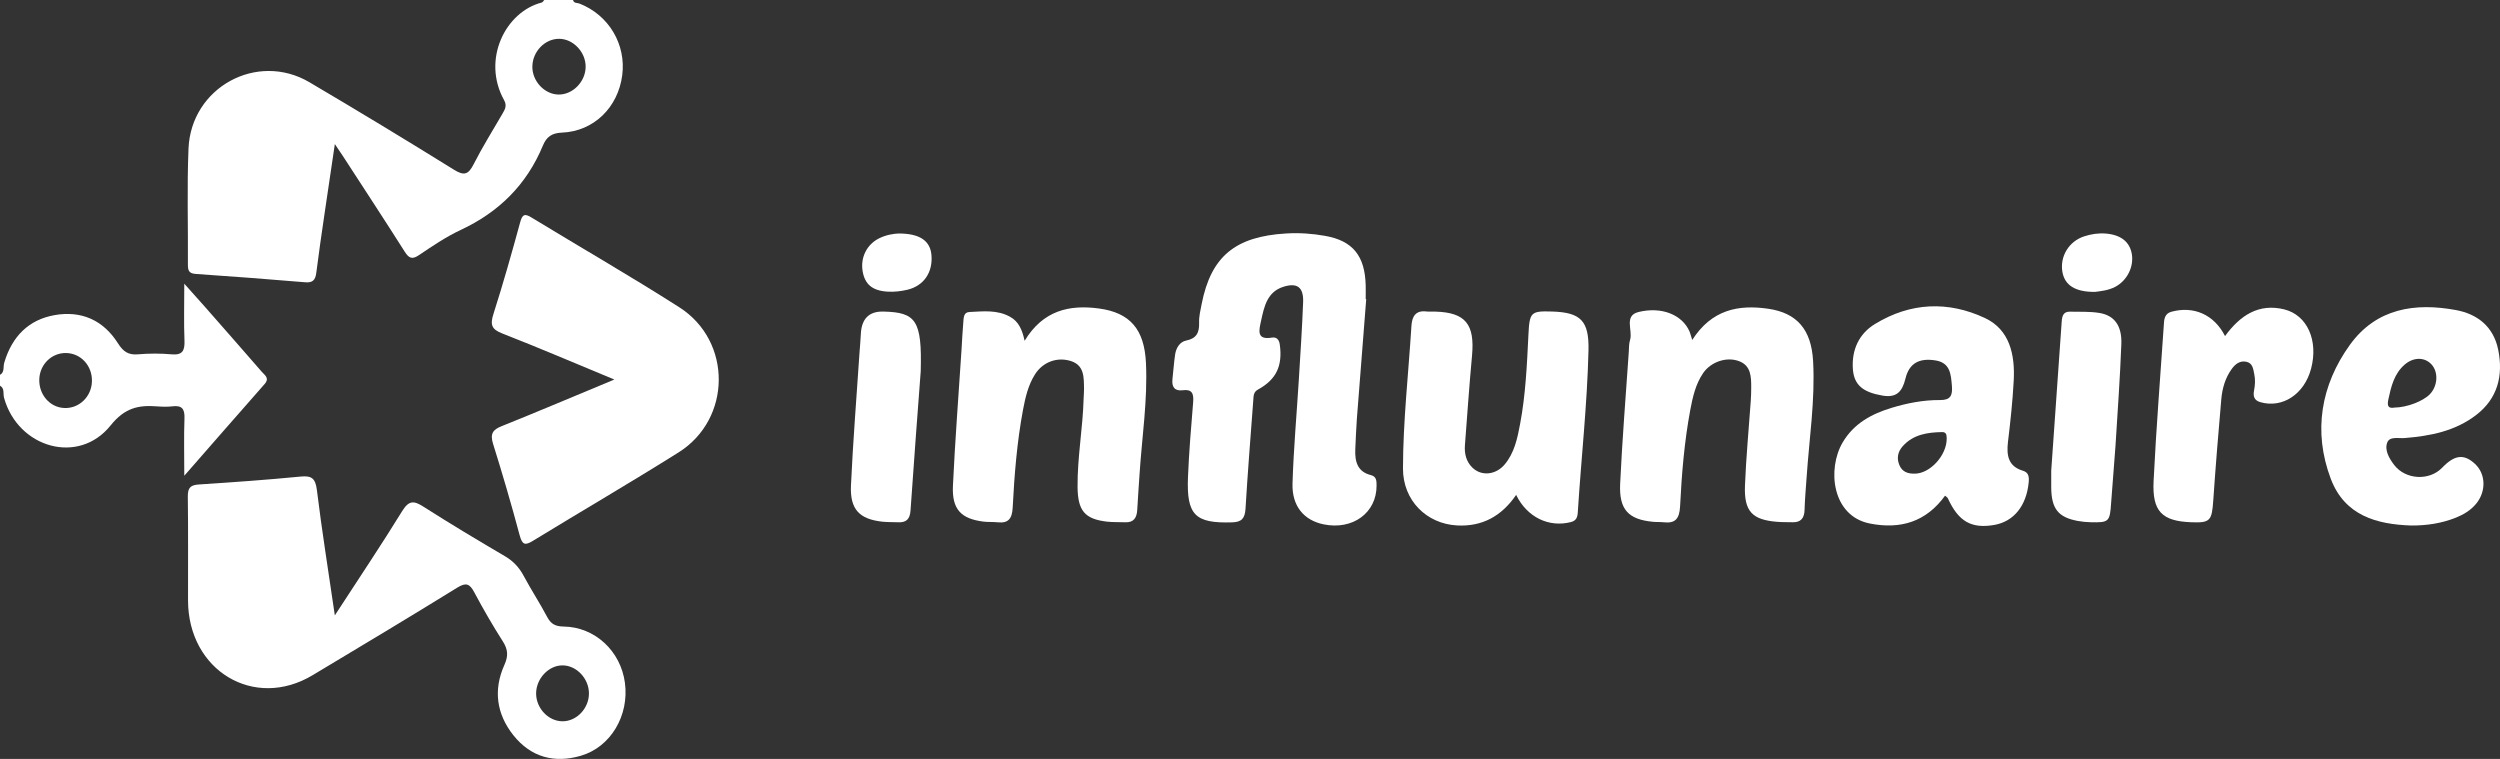 <svg width="224" height="68" viewBox="0 0 224 68" fill="none" xmlns="http://www.w3.org/2000/svg">
<rect x="0" y="0" width="224" height="68" fill="#333333" stroke="none"/>
<path fill-rule="evenodd" clip-rule="evenodd" d="M51.343 0.003C51.426 0.317 51.714 0.24 51.917 0.319C54.546 1.344 56.115 3.976 55.751 6.751C55.372 9.631 53.202 11.77 50.341 11.883C49.446 11.921 48.97 12.256 48.65 13.028C47.174 16.595 44.657 19.025 41.282 20.602C39.972 21.213 38.748 22.046 37.536 22.861C36.913 23.283 36.634 23.134 36.258 22.542C34.425 19.654 32.548 16.792 30.686 13.925C30.515 13.659 30.334 13.401 30.002 12.908C29.67 15.151 29.369 17.139 29.081 19.133C28.824 20.906 28.56 22.677 28.338 24.456C28.255 25.125 27.984 25.347 27.343 25.291C24.079 25.02 20.812 24.765 17.544 24.545C16.975 24.504 16.833 24.292 16.836 23.732C16.86 20.262 16.748 16.789 16.89 13.324C17.11 7.835 23.026 4.602 27.722 7.367C32.072 9.93 36.39 12.545 40.681 15.21C41.578 15.767 41.964 15.652 42.44 14.712C43.225 13.166 44.148 11.696 45.016 10.196C45.241 9.81 45.446 9.476 45.167 8.975C43.142 5.328 45.3 1.05 48.54 0.227C48.628 0.204 48.691 0.077 48.765 0H51.343V0.003ZM50.055 8.471C51.321 8.484 52.452 7.326 52.474 6.005C52.494 4.687 51.379 3.493 50.114 3.478C48.838 3.463 47.726 4.597 47.699 5.944C47.672 7.263 48.787 8.461 50.055 8.471Z" fill="white"/>
<path fill-rule="evenodd" clip-rule="evenodd" d="M0.002 33.586C0.428 33.346 0.271 32.863 0.379 32.503C1.078 30.134 2.578 28.644 4.89 28.235C7.238 27.819 9.23 28.644 10.569 30.76C11.036 31.496 11.492 31.82 12.341 31.749C13.35 31.662 14.374 31.659 15.383 31.749C16.351 31.833 16.566 31.424 16.529 30.497C16.465 28.92 16.512 27.338 16.512 25.419C17.24 26.234 17.785 26.835 18.32 27.445C20.035 29.398 21.753 31.35 23.457 33.313C23.718 33.614 24.18 33.877 23.706 34.414C21.382 37.049 19.075 39.699 16.512 42.627C16.512 40.688 16.468 39.088 16.529 37.491C16.563 36.617 16.28 36.31 15.468 36.405C15.004 36.461 14.53 36.446 14.063 36.41C12.411 36.282 11.177 36.538 9.907 38.122C7.043 41.697 1.613 40.141 0.362 35.643C0.261 35.283 0.437 34.8 0 34.557V33.576L0.002 33.586ZM5.772 36.558C7.096 36.612 8.201 35.538 8.238 34.169C8.274 32.776 7.255 31.657 5.926 31.631C4.643 31.606 3.582 32.628 3.521 33.949C3.458 35.342 4.462 36.51 5.769 36.558H5.772Z" fill="white"/>
<path fill-rule="evenodd" clip-rule="evenodd" d="M30 55.139C32.16 51.814 34.157 48.847 36.031 45.801C36.637 44.817 37.086 44.85 37.939 45.397C40.337 46.928 42.775 48.39 45.226 49.826C45.974 50.263 46.509 50.825 46.922 51.599C47.589 52.846 48.364 54.027 49.026 55.277C49.371 55.933 49.789 56.128 50.5 56.138C53.31 56.176 55.612 58.333 55.993 61.177C56.386 64.103 54.725 66.942 52.025 67.722C49.693 68.394 47.587 67.875 45.994 65.871C44.486 63.973 44.188 61.816 45.192 59.58C45.559 58.765 45.517 58.195 45.053 57.467C44.144 56.043 43.296 54.571 42.497 53.074C42.086 52.305 41.766 52.164 40.979 52.647C36.681 55.307 32.343 57.898 28.011 60.497C22.779 63.638 16.865 60.091 16.848 53.812C16.838 50.708 16.872 47.603 16.828 44.498C16.816 43.683 17.087 43.458 17.823 43.409C20.861 43.212 23.898 42.995 26.926 42.701C27.903 42.607 28.262 42.829 28.394 43.915C28.841 47.549 29.421 51.165 30 55.136V55.139ZM52.77 62.12C52.763 60.789 51.648 59.613 50.392 59.618C49.148 59.618 48.034 60.814 48.036 62.141C48.039 63.472 49.148 64.632 50.414 64.627C51.682 64.622 52.777 63.457 52.77 62.12Z" fill="white"/>
<path fill-rule="evenodd" clip-rule="evenodd" d="M55.049 34.008C51.516 32.544 48.273 31.156 44.989 29.873C44.033 29.5 43.906 29.084 44.219 28.11C45.084 25.406 45.856 22.669 46.604 19.928C46.802 19.202 47.005 19.112 47.616 19.485C52.029 22.176 56.511 24.75 60.87 27.535C65.618 30.568 65.562 37.547 60.797 40.537C56.484 43.246 52.087 45.806 47.743 48.462C47.056 48.881 46.797 48.84 46.562 47.963C45.829 45.219 45.03 42.49 44.182 39.778C43.892 38.851 44.158 38.501 44.967 38.176C48.236 36.865 51.479 35.488 55.049 34.005V34.008Z" fill="white"/>
<path fill-rule="evenodd" clip-rule="evenodd" d="M122.412 26.809C122.131 30.384 121.845 33.964 121.574 37.542C121.506 38.434 121.481 39.331 121.435 40.225C121.379 41.347 121.628 42.272 122.828 42.569C123.338 42.696 123.341 43.082 123.341 43.514C123.343 45.949 121.208 47.516 118.598 46.982C116.836 46.621 115.746 45.349 115.809 43.32C115.905 40.223 116.183 37.131 116.374 34.038C116.516 31.718 116.67 29.398 116.76 27.078C116.811 25.723 116.222 25.306 114.986 25.698C113.542 26.155 113.273 27.453 112.992 28.744C112.801 29.613 112.569 30.484 113.967 30.249C114.341 30.187 114.602 30.384 114.668 30.865C114.932 32.761 114.373 33.995 112.721 34.9C112.315 35.122 112.322 35.449 112.298 35.809C112.058 39.065 111.792 42.316 111.599 45.571C111.545 46.458 111.247 46.775 110.402 46.803C107.083 46.905 106.304 46.161 106.443 42.74C106.536 40.499 106.722 38.26 106.907 36.027C106.971 35.25 106.795 34.859 105.979 34.966C105.27 35.058 104.969 34.695 105.053 33.957C105.138 33.228 105.182 32.492 105.29 31.769C105.38 31.166 105.71 30.63 106.277 30.515C107.186 30.333 107.469 29.83 107.44 28.917C107.42 28.355 107.562 27.785 107.672 27.223C108.51 22.984 110.666 21.19 115.233 20.919C116.408 20.847 117.579 20.927 118.732 21.134C121.215 21.573 122.302 22.93 122.366 25.572C122.376 25.984 122.366 26.39 122.366 26.799C122.38 26.802 122.39 26.802 122.407 26.804L122.412 26.809Z" fill="white"/>
<path fill-rule="evenodd" clip-rule="evenodd" d="M174.278 44.411C172.567 46.772 170.28 47.442 167.553 46.91C164.124 46.243 163.709 42.007 165.102 39.643C166.106 37.938 167.695 37.092 169.454 36.553C170.881 36.116 172.35 35.833 173.836 35.845C174.771 35.853 174.957 35.424 174.891 34.591C174.806 33.54 174.745 32.516 173.445 32.298C172.003 32.058 171.069 32.513 170.73 33.916C170.434 35.127 169.911 35.651 168.682 35.447C166.93 35.15 166.121 34.504 166.018 33.07C165.894 31.32 166.585 29.894 167.993 29.032C171.172 27.09 174.559 26.945 177.87 28.506C180.064 29.544 180.556 31.774 180.429 34.108C180.331 35.94 180.135 37.77 179.915 39.587C179.769 40.821 179.945 41.787 181.247 42.175C181.763 42.328 181.821 42.712 181.77 43.23C181.57 45.308 180.443 46.726 178.696 47.033C176.634 47.393 175.473 46.724 174.525 44.641C174.495 44.575 174.415 44.536 174.28 44.414L174.278 44.411ZM171.531 42.441C172.924 42.456 174.439 40.795 174.424 39.293C174.422 38.971 174.388 38.707 174.014 38.715C172.709 38.741 171.441 38.914 170.48 39.983C170.045 40.471 169.923 41.058 170.187 41.679C170.441 42.282 170.947 42.449 171.531 42.438V42.441Z" fill="white"/>
<path fill-rule="evenodd" clip-rule="evenodd" d="M151.621 30.466C153.373 27.729 155.77 27.277 158.439 27.665C161.007 28.038 162.302 29.533 162.454 32.362C162.647 35.843 162.109 39.285 161.874 42.745C161.808 43.721 161.716 44.695 161.689 45.676C161.669 46.437 161.349 46.81 160.621 46.793C160.152 46.782 159.682 46.793 159.216 46.754C156.997 46.575 156.261 45.816 156.349 43.519C156.447 40.994 156.691 38.475 156.867 35.95C156.894 35.544 156.909 35.135 156.909 34.726C156.909 33.767 156.899 32.784 155.846 32.37C154.722 31.928 153.295 32.416 152.601 33.43C151.926 34.417 151.665 35.577 151.447 36.739C150.915 39.586 150.68 42.476 150.536 45.364C150.477 46.511 150.084 46.915 149.053 46.795C148.745 46.762 148.427 46.785 148.117 46.754C145.925 46.55 145.06 45.676 145.165 43.376C145.348 39.425 145.671 35.482 145.939 31.534C145.961 31.169 145.949 30.785 146.057 30.443C146.313 29.607 145.48 28.281 146.812 27.956C148.928 27.44 150.746 28.23 151.384 29.709C151.447 29.858 151.486 30.016 151.623 30.461L151.621 30.466Z" fill="white"/>
<path fill-rule="evenodd" clip-rule="evenodd" d="M91.805 30.537C93.457 27.805 95.815 27.289 98.442 27.637C101.262 28.01 102.532 29.51 102.677 32.505C102.838 35.86 102.317 39.175 102.102 42.512C102.034 43.568 101.953 44.626 101.897 45.683C101.858 46.412 101.562 46.831 100.817 46.795C100.272 46.772 99.72 46.8 99.18 46.739C97.188 46.506 96.567 45.752 96.55 43.631C96.528 40.974 97.022 38.357 97.093 35.707C97.1 35.421 97.134 35.135 97.129 34.851C97.112 33.821 97.168 32.732 95.944 32.347C94.72 31.961 93.442 32.436 92.746 33.525C92.127 34.493 91.871 35.61 91.66 36.729C91.121 39.614 90.888 42.543 90.737 45.471C90.686 46.468 90.353 46.9 89.398 46.798C88.972 46.752 88.537 46.79 88.112 46.736C86.104 46.481 85.285 45.635 85.383 43.532C85.573 39.461 85.891 35.398 86.153 31.332C86.206 30.519 86.236 29.704 86.311 28.892C86.348 28.508 86.316 27.982 86.854 27.956C88.095 27.898 89.356 27.736 90.522 28.396C91.243 28.8 91.585 29.502 91.805 30.535V30.537Z" fill="white"/>
<path fill-rule="evenodd" clip-rule="evenodd" d="M135.846 44.344C134.534 46.258 132.799 47.201 130.545 47.079C127.811 46.931 125.7 44.83 125.707 41.978C125.714 37.698 126.203 33.438 126.467 29.168C126.523 28.299 126.892 27.793 127.809 27.908C128.077 27.941 128.354 27.91 128.627 27.921C131.308 28.002 132.151 29.053 131.894 31.861C131.645 34.537 131.464 37.22 131.257 39.898C131.2 40.667 131.379 41.37 131.931 41.904C132.752 42.699 134.047 42.55 134.834 41.597C135.687 40.568 135.961 39.282 136.198 38.004C136.699 35.357 136.816 32.669 136.948 29.98C137.048 27.961 137.165 27.854 139.074 27.913C141.63 27.992 142.387 28.743 142.329 31.378C142.216 36.231 141.676 41.05 141.371 45.89C141.346 46.34 141.239 46.654 140.755 46.777C138.783 47.283 136.828 46.353 135.846 44.342V44.344Z" fill="white"/>
<path fill-rule="evenodd" clip-rule="evenodd" d="M216.038 47.086C212.949 46.982 210.09 46.2 208.839 42.903C207.229 38.646 207.962 34.491 210.55 30.898C212.925 27.604 216.415 27.105 220.07 27.785C221.952 28.135 223.413 29.244 223.838 31.33C224.315 33.668 223.777 35.717 221.864 37.184C219.97 38.638 217.754 39.06 215.469 39.249C214.909 39.297 214.103 39.07 213.89 39.665C213.646 40.345 214.074 41.086 214.528 41.672C215.549 42.99 217.673 43.1 218.817 41.907C219.936 40.741 220.776 40.647 221.769 41.574C222.719 42.464 222.775 43.999 221.886 45.106C221.395 45.712 220.759 46.095 220.056 46.379C218.763 46.897 217.421 47.094 216.038 47.086ZM214.543 36.52C215.674 36.504 217.116 35.947 217.719 35.319C218.421 34.585 218.494 33.366 217.881 32.671C217.267 31.984 216.258 31.976 215.452 32.674C214.523 33.481 214.249 34.613 213.998 35.781C213.856 36.43 214.03 36.607 214.543 36.52Z" fill="white"/>
<path fill-rule="evenodd" clip-rule="evenodd" d="M199.36 30.116C200.736 28.23 202.402 27.164 204.662 27.719C206.74 28.23 207.744 30.527 207.069 33.047C206.461 35.332 204.499 36.607 202.522 36.032C201.972 35.873 201.867 35.503 201.96 35.01C202.053 34.522 202.089 34.036 201.987 33.55C201.891 33.083 201.855 32.531 201.268 32.413C200.701 32.296 200.291 32.61 199.968 33.052C199.382 33.857 199.113 34.8 199.027 35.781C198.764 38.789 198.517 41.797 198.311 44.807C198.184 46.673 198.04 46.862 196.315 46.793C193.717 46.691 192.828 45.827 192.962 43.103C193.194 38.378 193.573 33.66 193.891 28.94C193.92 28.47 194.033 28.077 194.563 27.931C196.554 27.392 198.39 28.184 199.365 30.116H199.36Z" fill="white"/>
<path fill-rule="evenodd" clip-rule="evenodd" d="M82.497 33.262C82.238 36.727 81.891 41.235 81.583 45.745C81.529 46.542 81.177 46.831 80.468 46.795C80.002 46.772 79.53 46.795 79.066 46.744C77.003 46.519 76.148 45.645 76.246 43.496C76.431 39.51 76.752 35.528 77.016 31.547C77.05 31.018 77.108 30.491 77.13 29.963C77.184 28.566 77.859 27.883 79.154 27.916C82.067 27.987 82.619 28.69 82.497 33.259V33.262Z" fill="white"/>
<path fill-rule="evenodd" clip-rule="evenodd" d="M183.793 42.129C184.091 37.903 184.416 33.354 184.729 28.808C184.763 28.304 184.887 27.913 185.459 27.926C186.354 27.949 187.263 27.895 188.14 28.046C189.459 28.276 190.131 29.199 190.073 30.816C189.956 33.865 189.738 36.914 189.547 39.96C189.435 41.664 189.271 43.366 189.156 45.071C189.044 46.739 188.966 46.834 187.333 46.793C186.947 46.783 186.554 46.749 186.175 46.678C184.411 46.351 183.805 45.582 183.79 43.675C183.788 43.269 183.79 42.86 183.79 42.129H183.793Z" fill="white"/>
<path fill-rule="evenodd" clip-rule="evenodd" d="M80.551 20.922C82.42 20.927 83.341 21.581 83.456 22.83C83.603 24.392 82.777 25.618 81.284 25.966C80.722 26.096 80.123 26.165 79.549 26.132C78.158 26.055 77.489 25.473 77.291 24.295C77.088 23.088 77.653 21.928 78.735 21.371C79.375 21.044 80.067 20.934 80.551 20.919V20.922Z" fill="white"/>
<path fill-rule="evenodd" clip-rule="evenodd" d="M187.706 26.153C185.934 26.168 185.003 25.552 184.793 24.374C184.549 22.992 185.362 21.624 186.746 21.175C187.376 20.97 188.036 20.87 188.705 20.929C190.042 21.047 190.831 21.678 191.012 22.769C191.203 23.922 190.58 25.141 189.529 25.698C188.886 26.038 188.187 26.086 187.708 26.155L187.706 26.153Z" fill="white"/>
</svg>
